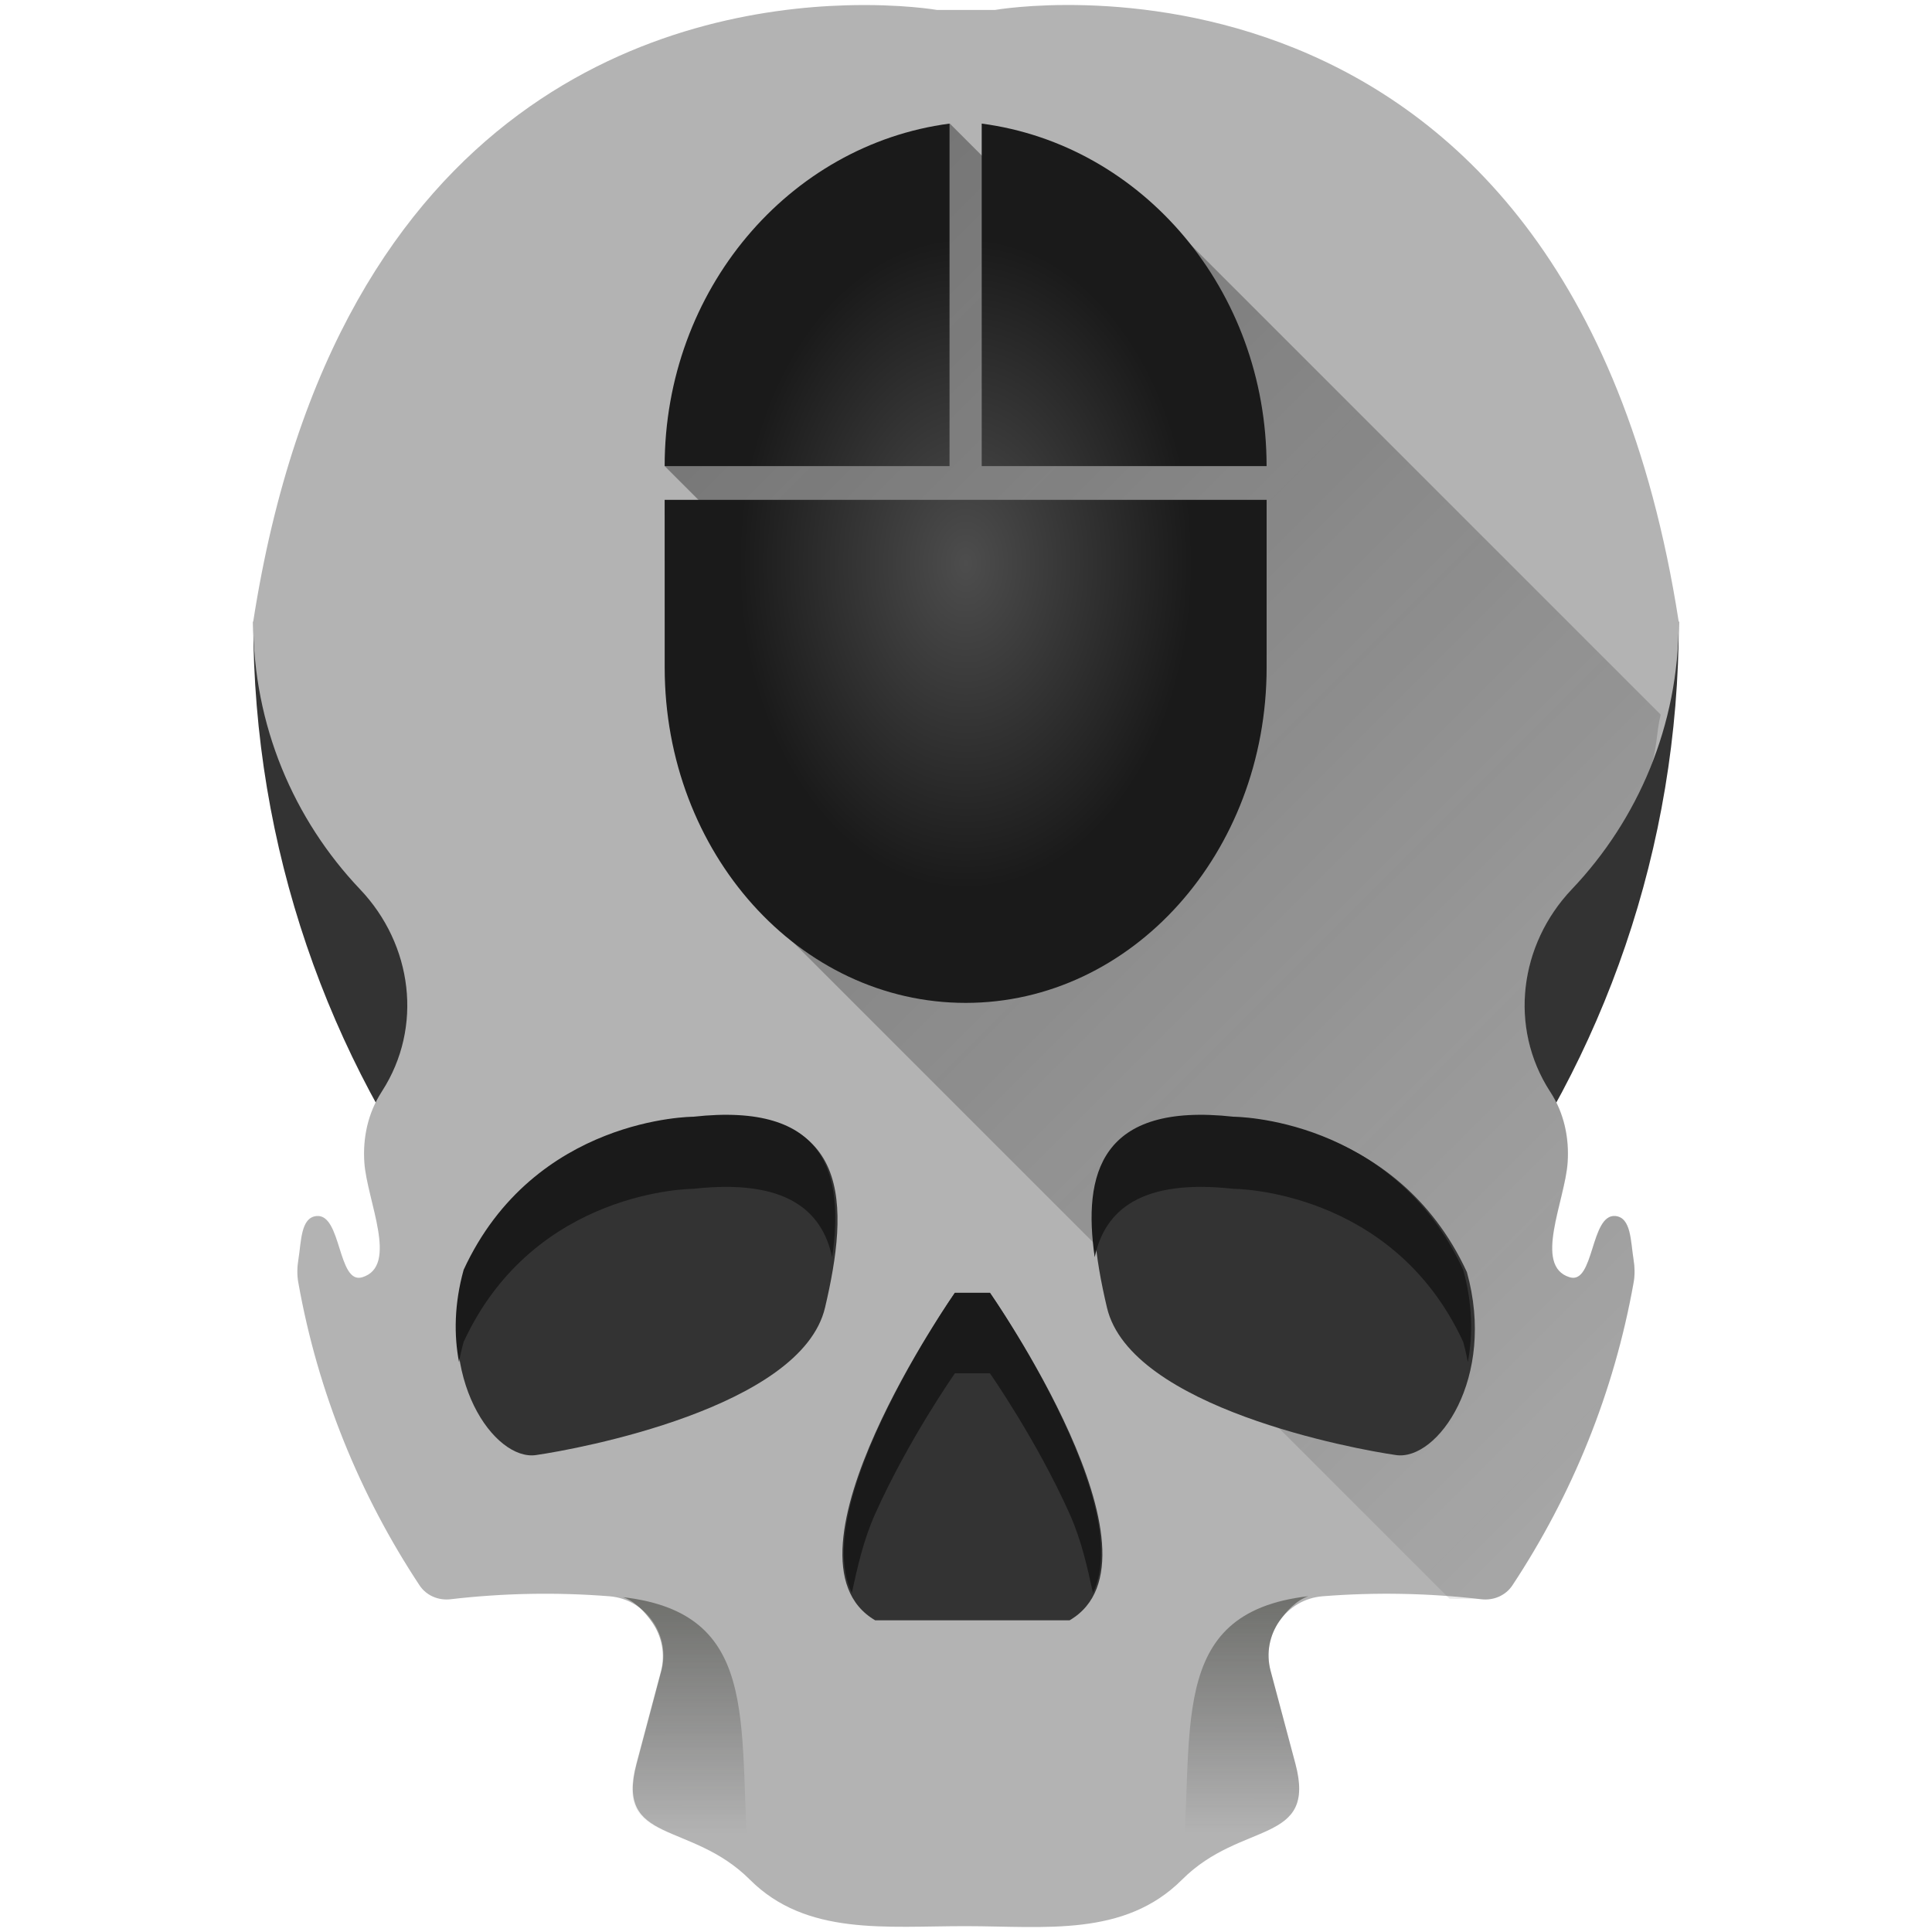 <?xml version="1.0" encoding="UTF-8" standalone="no"?>
<!-- Generator: Adobe Illustrator 18.0.0, SVG Export Plug-In . SVG Version: 6.00 Build 0)  -->

<svg
   xmlns:dc="http://purl.org/dc/elements/1.1/"
   xmlns:cc="http://creativecommons.org/ns#"
   xmlns:rdf="http://www.w3.org/1999/02/22-rdf-syntax-ns#"
   xmlns:svg="http://www.w3.org/2000/svg"
   xmlns="http://www.w3.org/2000/svg"
   xmlns:xlink="http://www.w3.org/1999/xlink"
   xmlns:sodipodi="http://sodipodi.sourceforge.net/DTD/sodipodi-0.dtd"
   xmlns:inkscape="http://www.inkscape.org/namespaces/inkscape"
   version="1.1"
   id="Capa_1"
   x="0px"
   y="0px"
   viewBox="0 0 48 48"
   xml:space="preserve"
   sodipodi:docname="input-mouse.svg"
   inkscape:version="0.92.3 (2405546, 2018-03-11)"
   width="48"
   height="48"><defs
   id="defs51"><linearGradient
   inkscape:collect="always"
   id="linearGradient1040"><stop
     style="stop-color:#1a1a1a;stop-opacity:1;"
     offset="0"
     id="stop1036" /><stop
     style="stop-color:#1a1a1a;stop-opacity:0;"
     offset="1"
     id="stop1038" /></linearGradient><linearGradient
   id="linearGradient988"
   inkscape:collect="always"><stop
     id="stop984"
     offset="0"
     style="stop-color:#4d4d4d;stop-opacity:1" /><stop
     id="stop986"
     offset="1"
     style="stop-color:#4d4d4d;stop-opacity:1" /></linearGradient>
	
	
	
	
	
	
	
<linearGradient
   gradientTransform="matrix(-1,0,0,1,47.986,-0.025)"
   inkscape:collect="always"
   xlink:href="#linearGradient878"
   id="linearGradient880-7"
   x1="17.099"
   y1="39.678"
   x2="17.104"
   y2="45.571"
   gradientUnits="userSpaceOnUse" /><linearGradient
   inkscape:collect="always"
   id="linearGradient878"><stop
     style="stop-color:#22241c;stop-opacity:1"
     offset="0"
     id="stop874" /><stop
     style="stop-color:#1a1a1a;stop-opacity:0;"
     offset="1"
     id="stop876" /></linearGradient><linearGradient
   inkscape:collect="always"
   xlink:href="#linearGradient878"
   id="linearGradient880"
   x1="17.099"
   y1="39.678"
   x2="17.104"
   y2="45.571"
   gradientUnits="userSpaceOnUse"
   gradientTransform="translate(-4.7e-5,6.6807289e-4)" /><radialGradient
   inkscape:collect="always"
   xlink:href="#linearGradient988"
   id="radialGradient856"
   cx="31.609"
   cy="22.321"
   fx="31.609"
   fy="22.321"
   r="8.849"
   gradientTransform="matrix(0.755,0,0,1.083,7.749,-1.848)"
   gradientUnits="userSpaceOnUse" /><linearGradient
   inkscape:collect="always"
   id="linearGradient854"><stop
     style="stop-color:#4d4d4d;stop-opacity:1"
     offset="0"
     id="stop850" /><stop
     style="stop-color:#1a1a1a;stop-opacity:1"
     offset="1"
     id="stop852" /></linearGradient><radialGradient
   inkscape:collect="always"
   xlink:href="#linearGradient854"
   id="radialGradient909"
   cx="31.609"
   cy="22.321"
   fx="31.609"
   fy="22.321"
   r="8.849"
   gradientTransform="matrix(0.755,0,0,1.083,7.749,-1.848)"
   gradientUnits="userSpaceOnUse" /><radialGradient
   inkscape:collect="always"
   xlink:href="#linearGradient854"
   id="radialGradient917"
   cx="31.609"
   cy="22.321"
   fx="31.609"
   fy="22.321"
   r="8.849"
   gradientTransform="matrix(0.755,0,0,1.083,7.749,-1.848)"
   gradientUnits="userSpaceOnUse" /><radialGradient
   inkscape:collect="always"
   xlink:href="#linearGradient854"
   id="radialGradient925"
   cx="31.609"
   cy="22.321"
   fx="31.609"
   fy="22.321"
   r="8.849"
   gradientTransform="matrix(0.755,0,0,1.083,7.749,-1.848)"
   gradientUnits="userSpaceOnUse" /><radialGradient
   r="8.849"
   fy="22.321"
   fx="31.609"
   cy="22.321"
   cx="31.609"
   gradientTransform="matrix(0.755,0,0,1.083,7.749,-1.848)"
   gradientUnits="userSpaceOnUse"
   id="radialGradient937"
   xlink:href="#linearGradient854"
   inkscape:collect="always" /><radialGradient
   r="8.849"
   fy="22.321"
   fx="31.609"
   cy="22.321"
   cx="31.609"
   gradientTransform="matrix(0.755,0,0,1.083,7.749,-1.848)"
   gradientUnits="userSpaceOnUse"
   id="radialGradient939"
   xlink:href="#linearGradient854"
   inkscape:collect="always" /><radialGradient
   r="8.849"
   fy="22.321"
   fx="31.609"
   cy="22.321"
   cx="31.609"
   gradientTransform="matrix(0.755,0,0,1.083,7.749,-1.848)"
   gradientUnits="userSpaceOnUse"
   id="radialGradient941"
   xlink:href="#linearGradient854"
   inkscape:collect="always" /><linearGradient
   inkscape:collect="always"
   xlink:href="#linearGradient1040"
   id="linearGradient1062"
   gradientUnits="userSpaceOnUse"
   x1="7.642"
   y1="2.708"
   x2="47.382"
   y2="42.448" /></defs><sodipodi:namedview
   pagecolor="#ffffff"
   bordercolor="#666666"
   borderopacity="1"
   objecttolerance="10"
   gridtolerance="10"
   guidetolerance="10"
   inkscape:pageopacity="0"
   inkscape:pageshadow="2"
   inkscape:window-width="1366"
   inkscape:window-height="717"
   id="namedview49"
   showgrid="false"
   inkscape:zoom="2.765625"
   inkscape:cx="23.904337"
   inkscape:cy="24"
   inkscape:window-x="0"
   inkscape:window-y="25"
   inkscape:window-maximized="1"
   inkscape:current-layer="Capa_1"
   showguides="true"
   inkscape:guide-bbox="true" />

<g
   id="g18"
   transform="translate(0,-417.383)">
</g>
<g
   id="g20"
   transform="translate(0,-417.383)">
</g>
<g
   id="g22"
   transform="translate(0,-417.383)">
</g>
<g
   id="g24"
   transform="translate(0,-417.383)">
</g>
<g
   id="g26"
   transform="translate(0,-417.383)">
</g>
<g
   id="g28"
   transform="translate(0,-417.383)">
</g>
<g
   id="g30"
   transform="translate(0,-417.383)">
</g>
<g
   id="g32"
   transform="translate(0,-417.383)">
</g>
<g
   id="g34"
   transform="translate(0,-417.383)">
</g>
<g
   id="g36"
   transform="translate(0,-417.383)">
</g>
<g
   id="g38"
   transform="translate(0,-417.383)">
</g>
<g
   id="g40"
   transform="translate(0,-417.383)">
</g>
<g
   id="g42"
   transform="translate(0,-417.383)">
</g>
<g
   id="g44"
   transform="translate(0,-417.383)">
</g>
<g
   id="g46"
   transform="translate(0,-417.383)">
</g>
<g
   id="g1080"><path
     inkscape:connector-curvature="0"
     id="path2"
     d="m 6.292,15.444 c 0,11.261 7.461,20.776 17.709,23.881 10.248,-3.105 17.709,-12.62 17.709,-23.881 -6.517,0 -29.281,0 -35.417,0 z"
     style="fill:#333333;stroke-width:0.092" /><path
     inkscape:connector-curvature="0"
     id="path4-3"
     d="M 21.012,0.132 C 16.88,0.254 8.358,2.159 6.291,15.444 c 0,2.578 1.01,4.92 2.656,6.652 1.304,1.372 1.57,3.423 0.545,5.014 l -0.014,0.023 c -0.334,0.518 -0.468,1.133 -0.426,1.748 0.065,0.95 0.86,2.572 -0.051,2.852 -0.613,0.188 -0.512,-1.582 -1.137,-1.521 -0.394,0.038 -0.377,0.627 -0.451,1.082 -0.031,0.188 -0.036,0.381 -0.002,0.568 0.487,2.742 1.534,5.288 3.012,7.525 0.167,0.254 0.469,0.381 0.77,0.346 1.31,-0.153 2.633,-0.178 3.947,-0.074 0.911,0.072 1.527,0.97 1.291,1.854 l -0.615,2.305 c -0.536,2.017 1.338,1.405 2.814,2.881 1.403,1.403 3.379,1.154 5.369,1.156 1.961,0.002 3.937,0.276 5.369,-1.156 1.476,-1.476 3.353,-0.861 2.816,-2.879 l -0.617,-2.309 c -0.236,-0.883 0.381,-1.78 1.293,-1.852 1.314,-0.104 2.635,-0.079 3.945,0.074 0.302,0.035 0.602,-0.092 0.77,-0.346 1.479,-2.238 2.524,-4.784 3.012,-7.527 0.033,-0.187 0.028,-0.378 -0.002,-0.564 -0.074,-0.456 -0.057,-1.046 -0.451,-1.084 -0.624,-0.059 -0.524,1.71 -1.137,1.521 -0.911,-0.279 -0.115,-1.9 -0.051,-2.85 0.043,-0.615 -0.091,-1.232 -0.426,-1.75 l -0.014,-0.021 c -1.025,-1.591 -0.759,-3.645 0.545,-5.018 1.646,-1.732 2.656,-4.072 2.656,-6.65 C 38.953,-2.269 24.721,0.247 24.721,0.247 H 23.279 c 0,0 -0.89,-0.156 -2.268,-0.115 z"
     style="fill:#b3b3b3;fill-opacity:1;stroke-width:0.145" /><path
     inkscape:connector-curvature="0"
     id="path1034"
     d="m 36.01,39.717 c 0.265,0.02 0.532,-0.015 0.797,0.016 0.302,0.035 0.602,-0.092 0.77,-0.346 0.739,-1.119 1.37,-2.315 1.877,-3.574 0.507,-1.259 0.891,-2.581 1.135,-3.953 0.033,-0.187 0.029,-0.378 -0.002,-0.564 -0.037,-0.228 -0.051,-0.488 -0.105,-0.697 -0.054,-0.209 -0.149,-0.368 -0.346,-0.387 -0.312,-0.029 -0.443,0.399 -0.572,0.811 -0.13,0.411 -0.258,0.805 -0.564,0.711 -0.228,-0.07 -0.35,-0.224 -0.402,-0.43 -0.052,-0.206 -0.035,-0.463 0.012,-0.742 0.093,-0.559 0.308,-1.203 0.34,-1.678 0.043,-0.615 -0.091,-1.232 -0.426,-1.75 l -0.014,-0.021 c -0.513,-0.796 -0.703,-1.706 -0.602,-2.59 0.101,-0.884 0.494,-1.741 1.146,-2.428 0.823,-0.866 1.487,-1.884 1.945,-3.008 0.168,-0.411 0.149,-0.895 0.26,-1.332 L 29.289,5.785 26.941,6.414 23.6,3.072 l -7.08,8.514 6.195,6.195 -3.461,5.18 z"
     style="opacity:0.5;fill:url(#linearGradient1062);fill-opacity:1;stroke:none;stroke-width:1px;stroke-linecap:butt;stroke-linejoin:miter;stroke-opacity:1" /><path
     inkscape:connector-curvature="0"
     style="fill:#333333;stroke-width:0.111"
     d="m 17.273,27.794 c 0,0 -3.958,0 -5.718,3.812 -0.733,2.639 0.733,4.691 1.759,4.545 1.026,-0.146 6.598,-1.173 7.184,-3.665 0.587,-2.493 0.733,-5.131 -3.226,-4.692 h 1.11e-4 z"
     id="path6-6" /><path
     inkscape:connector-curvature="0"
     style="fill:#333333;stroke-width:0.111"
     d="m 30.727,27.794 c 0,0 3.958,0 5.718,3.812 0.733,2.639 -0.733,4.691 -1.759,4.545 -1.026,-0.146 -6.598,-1.173 -7.184,-3.665 -0.587,-2.493 -0.733,-5.132 3.225,-4.692 z"
     id="path8-7" /><path
     inkscape:connector-curvature="0"
     style="fill:#333333;stroke-width:0.111"
     d="m 24.595,32.119 c 0,0 4.618,6.598 1.979,8.137 -1.32,0 -2.639,0 -2.639,0 h 0.448 c 0,0 -1.32,0 -2.639,0 -2.639,-1.54 1.979,-8.137 1.979,-8.137 z"
     id="path10" /><g
     style="fill:#1a1a1a"
     id="g46-5"
     transform="matrix(0.111,0,0,0.111,-4.488,6.131)"><path
       id="path42"
       d="m 285.456,226.161 c 2.267,-10.62 10.502,-17.596 31.082,-15.305 0,0 35.581,0 51.397,34.264 0.425,1.529 0.768,3.037 1.033,4.519 1.16,-6.03 1.073,-13.073 -1.033,-20.654 -15.814,-34.264 -51.397,-34.264 -51.397,-34.264 -29.894,-3.323 -33.742,12.89 -31.082,31.442 z"
       style="fill:#1a1a1a"
       inkscape:connector-curvature="0" /><path
       id="path44"
       d="m 226.688,226.161 c -2.267,-10.62 -10.502,-17.596 -31.082,-15.305 0,0 -35.581,0 -51.397,34.264 -0.425,1.529 -0.768,3.037 -1.033,4.519 -1.16,-6.03 -1.073,-13.073 1.033,-20.654 15.814,-34.264 51.397,-34.264 51.397,-34.264 29.894,-3.323 33.742,12.89 31.082,31.442 z"
       style="fill:#1a1a1a"
       inkscape:connector-curvature="0" /></g><path
     inkscape:connector-curvature="0"
     id="path10-5"
     d="m 23.725,32.12 c 0,0 -3.642,5.227 -2.561,7.453 0.142,-0.645 0.283,-1.299 0.58,-1.963 0.825,-1.842 1.98,-3.49 1.98,-3.49 h 0.871 c 0,0 1.154,1.648 1.979,3.49 0.297,0.664 0.438,1.319 0.58,1.965 1.085,-2.224 -2.559,-7.455 -2.559,-7.455 z"
     style="fill:#1a1a1a;stroke-width:0.111" /><path
     sodipodi:nodetypes="cscccccccc"
     inkscape:connector-curvature="0"
     id="path839-9"
     d="m 15.48,39.682 c 0.298,0.102 0.549,0.373 0.723,0.623 0.238,0.344 0.333,0.789 0.215,1.23 l -0.615,2.305 c -0.134,0.504 -0.118,0.844 0.006,1.094 0.123,0.249 0.353,0.407 0.646,0.549 0.574,0.278 1.39,0.511 2.117,1.213 l 0.059,0.002 c -0.355,-3.622 0.438,-6.601 -3.15,-7.016 z"
     style="opacity:0.471;fill:url(#linearGradient880);fill-opacity:1;stroke:none;stroke-width:1px;stroke-linecap:butt;stroke-linejoin:miter;stroke-opacity:1" /><path
     sodipodi:nodetypes="cscccccccc"
     inkscape:connector-curvature="0"
     id="path839-5"
     d="m 32.506,39.657 c -0.298,0.102 -0.549,0.373 -0.723,0.623 -0.238,0.344 -0.333,0.789 -0.215,1.23 l 0.615,2.305 c 0.134,0.504 0.118,0.844 -0.006,1.094 -0.123,0.249 -0.353,0.407 -0.646,0.549 -0.574,0.278 -1.39,0.511 -2.117,1.213 l -0.059,0.002 c 0.355,-3.622 -0.438,-6.601 3.15,-7.016 z"
     style="opacity:0.471;fill:url(#linearGradient880-7);fill-opacity:1;stroke:none;stroke-width:1px;stroke-linecap:butt;stroke-linejoin:miter;stroke-opacity:1" /><g
     style="fill:url(#radialGradient856);fill-opacity:1"
     id="g848"
     transform="matrix(0.845,0,0,0.845,-2.719,-4.868)"><path
       style="fill:url(#radialGradient937);fill-opacity:1;stroke:none;stroke-width:0.328;stroke-linecap:butt;stroke-linejoin:miter;stroke-miterlimit:4;stroke-dasharray:none;stroke-opacity:1"
       d="M 31.136,9.395 V 19.465 h -8.376 c 0,-5.182 3.656,-9.448 8.376,-10.07 z"
       id="path833"
       inkscape:connector-curvature="0" /><path
       style="fill:url(#radialGradient939);fill-opacity:1;stroke:none;stroke-width:0.328;stroke-linecap:butt;stroke-linejoin:miter;stroke-miterlimit:4;stroke-dasharray:none;stroke-opacity:1"
       d="m 32.082,9.395 c 4.721,0.622 8.376,4.888 8.376,10.07 h -8.376 z"
       id="path831"
       inkscape:connector-curvature="0" /><path
       style="fill:url(#radialGradient941);fill-opacity:1;stroke:none;stroke-width:0.311;stroke-linecap:butt;stroke-linejoin:miter;stroke-miterlimit:4;stroke-dasharray:none;stroke-opacity:1"
       d="m 22.76,20.458 h 17.699 v 4.929 c 0,5.447 -3.96,9.861 -8.849,9.861 -4.89,0 -8.849,-4.413 -8.849,-9.861 z"
       id="path829"
       inkscape:connector-curvature="0" /></g></g></svg>
